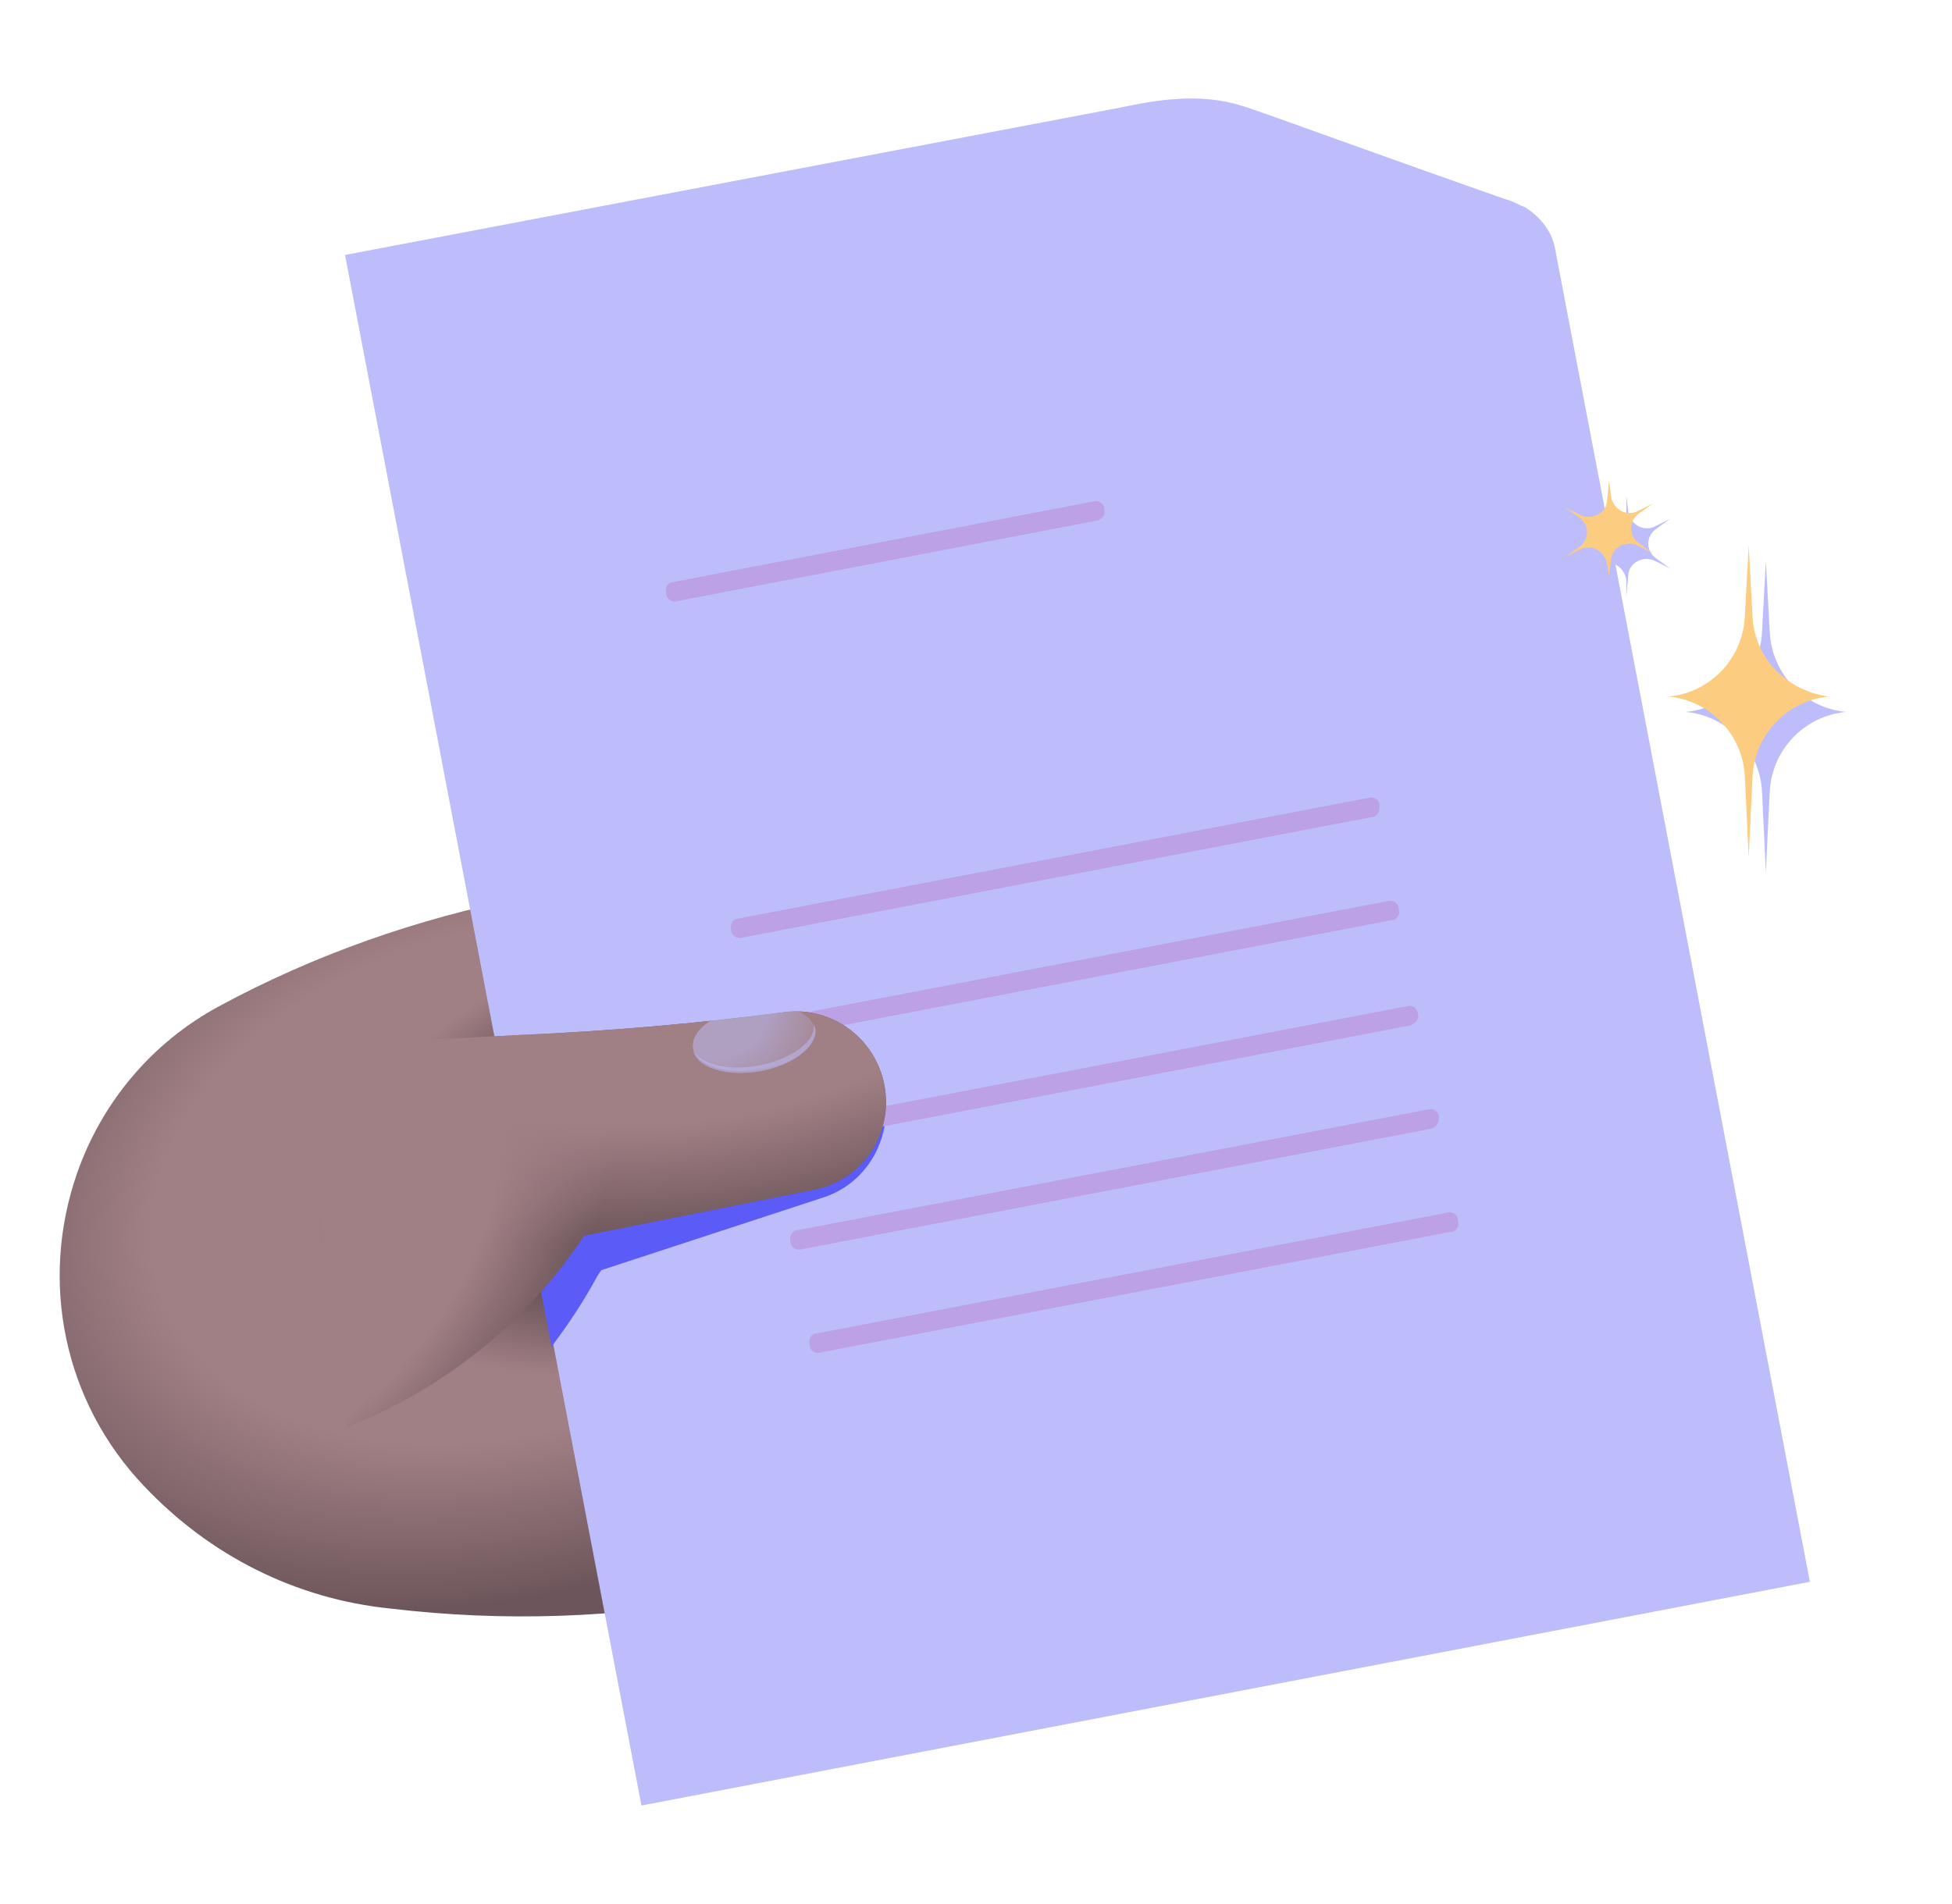 <svg width="41" height="40" viewBox="0 0 41 40" fill="none" xmlns="http://www.w3.org/2000/svg">
<g id="Img">
<g id="Group">
<path id="Vector" d="M38.778 14.956C37.894 15.036 37.211 15.759 37.171 16.643L37.09 18.33L37.01 16.643C36.97 15.759 36.287 15.036 35.404 14.956C36.287 14.876 36.97 14.153 37.01 13.269L37.09 11.783L37.171 13.269C37.211 14.153 37.894 14.876 38.778 14.956ZM34.159 10.417L34.199 10.738C34.239 11.02 34.52 11.18 34.761 11.059L35.083 10.899L34.801 11.1C34.56 11.26 34.56 11.582 34.801 11.742L35.083 11.943L34.761 11.783C34.52 11.662 34.199 11.823 34.199 12.104L34.159 12.546V12.184C34.119 11.903 33.837 11.742 33.596 11.863L33.275 12.024L33.556 11.823C33.797 11.662 33.797 11.341 33.556 11.18L33.275 10.939L33.596 11.1C33.837 11.22 34.159 11.059 34.159 10.778V10.417Z" fill="#BDBDFC"/>
<path id="Vector_2" d="M11.022 18.852C8.773 19.294 6.604 20.057 4.596 21.142C3.19 21.904 2.145 23.15 1.623 24.636C0.82 26.925 1.342 29.456 3.029 31.223C4.395 32.669 6.202 33.593 8.211 33.794C10.58 34.075 12.95 33.995 15.32 33.553L13.633 18.33L11.022 18.852Z" fill="url(#paint0_radial_578_328)"/>
<path id="Vector_3" d="M11.022 18.852C8.773 19.294 6.604 20.057 4.596 21.142C3.19 21.904 2.145 23.15 1.623 24.636C0.82 26.925 1.342 29.456 3.029 31.223C4.395 32.669 6.202 33.593 8.211 33.794C10.58 34.075 12.95 33.995 15.32 33.553L13.633 18.33L11.022 18.852Z" fill="url(#paint1_radial_578_328)"/>
<path id="Vector_4" d="M31.628 4.191C29.779 3.538 27.931 2.882 26.085 2.223C25.201 1.941 24.277 2.102 23.514 2.263L7.247 5.356L13.473 37.931L38.015 33.231L32.672 5.275C32.632 4.994 32.472 4.633 32.03 4.351C31.909 4.311 31.789 4.231 31.628 4.191Z" fill="url(#paint2_linear_578_328)"/>
<path id="Vector_5" d="M11.585 28.291C11.946 27.809 12.267 27.327 12.548 26.805L12.629 26.684L17.288 25.158C18.292 24.837 18.815 23.752 18.534 22.788C18.212 21.824 17.248 21.262 16.244 21.503C14.436 21.945 12.589 22.346 10.741 22.628L10.5 22.668L11.585 28.291Z" fill="#5B5BF7"/>
<path id="Vector_6" d="M31.628 4.191C29.54 3.468 26.607 2.383 26.085 2.223C27.089 2.584 29.379 5.798 29.379 5.798C29.941 5.516 30.704 3.668 32.07 4.391C31.909 4.311 31.789 4.231 31.628 4.191Z" fill="url(#paint3_linear_578_328)"/>
<path id="Vector_7" d="M23.032 10.938L14.236 12.626C14.115 12.666 13.995 12.585 13.995 12.465C13.954 12.344 14.035 12.224 14.155 12.224L22.952 10.537C23.072 10.497 23.193 10.577 23.193 10.697C23.233 10.818 23.153 10.899 23.032 10.938ZM28.817 17.165L15.602 19.695C15.481 19.735 15.361 19.655 15.361 19.535C15.321 19.414 15.401 19.294 15.521 19.294L28.736 16.763C28.857 16.723 28.977 16.803 28.977 16.924C28.977 17.044 28.937 17.165 28.817 17.165ZM29.218 19.334L16.003 21.865C15.883 21.905 15.762 21.824 15.762 21.704C15.722 21.584 15.802 21.463 15.923 21.463L29.138 18.932C29.258 18.892 29.379 18.972 29.379 19.093C29.419 19.213 29.338 19.334 29.218 19.334ZM29.62 21.543L16.405 24.074C16.284 24.114 16.164 24.033 16.164 23.913C16.124 23.792 16.204 23.672 16.324 23.672L29.539 21.141C29.66 21.101 29.78 21.181 29.78 21.302C29.82 21.382 29.74 21.503 29.62 21.543ZM30.061 23.712L16.847 26.243C16.726 26.283 16.605 26.203 16.605 26.082C16.566 25.962 16.646 25.841 16.766 25.841L29.981 23.31C30.102 23.27 30.222 23.35 30.222 23.471C30.222 23.591 30.182 23.672 30.061 23.712ZM30.463 25.881L17.248 28.411C17.128 28.452 17.007 28.371 17.007 28.251C16.967 28.13 17.047 28.01 17.168 28.01L30.383 25.479C30.503 25.439 30.623 25.52 30.623 25.64C30.664 25.76 30.584 25.881 30.463 25.881Z" fill="#BDA1E7"/>
<path id="Vector_8" d="M7.287 29.978C9.255 29.215 10.982 27.849 12.187 26.082L12.267 25.961L17.087 24.997C18.132 24.796 18.775 23.792 18.574 22.788C18.373 21.784 17.449 21.141 16.485 21.262C14.632 21.504 12.769 21.665 10.902 21.744L9.375 21.824L6.282 21.985" fill="url(#paint4_radial_578_328)"/>
<path id="Vector_9" d="M7.287 29.978C9.255 29.215 10.982 27.849 12.187 26.082L12.267 25.961L17.087 24.997C18.132 24.796 18.775 23.792 18.574 22.788C18.373 21.784 17.449 21.141 16.485 21.262C14.632 21.504 12.769 21.665 10.902 21.744L9.375 21.824L6.282 21.985" fill="url(#paint5_radial_578_328)"/>
<path id="Vector_10" opacity="0.5" d="M17.127 21.623C17.087 21.462 16.927 21.302 16.726 21.221H16.525C16.043 21.301 15.521 21.342 15.039 21.382C14.717 21.543 14.517 21.784 14.557 22.025C14.637 22.386 15.24 22.587 15.963 22.467C16.645 22.386 17.168 21.985 17.127 21.623Z" fill="url(#paint6_radial_578_328)"/>
<path id="Vector_11" opacity="0.5" d="M17.127 21.623C17.127 21.583 17.087 21.543 17.087 21.503C17.168 21.864 16.605 22.266 15.922 22.387C15.28 22.507 14.717 22.346 14.557 22.065C14.637 22.427 15.24 22.627 15.963 22.507C16.645 22.387 17.168 21.985 17.127 21.623Z" fill="url(#paint7_radial_578_328)"/>
<path id="Vector_12" d="M38.416 14.634C37.533 14.714 36.85 15.438 36.81 16.321L36.73 18.009L36.649 16.321C36.609 15.438 35.926 14.715 35.042 14.634C35.926 14.554 36.609 13.831 36.649 12.947L36.73 11.461L36.81 12.947C36.85 13.831 37.533 14.514 38.416 14.634ZM33.797 10.095L33.837 10.417C33.877 10.698 34.158 10.858 34.399 10.738L34.721 10.577L34.44 10.778C34.199 10.939 34.199 11.26 34.44 11.421L34.721 11.622L34.399 11.461C34.158 11.34 33.837 11.501 33.837 11.782L33.797 12.104L33.757 11.863C33.717 11.582 33.435 11.421 33.194 11.541L32.873 11.702L33.154 11.501C33.395 11.34 33.395 11.019 33.154 10.858L32.873 10.658L33.194 10.819C33.435 10.939 33.757 10.778 33.757 10.497L33.797 10.095Z" fill="#FCCD81"/>
</g>
</g>
<defs>
<radialGradient id="paint0_radial_578_328" cx="0" cy="0" r="1" gradientUnits="userSpaceOnUse" gradientTransform="translate(10.709 24.805) rotate(-16.739) scale(12.55 8.672)">
<stop offset="0.613" stop-color="#A18085"/>
<stop offset="1" stop-color="#6D565B"/>
</radialGradient>
<radialGradient id="paint1_radial_578_328" cx="0" cy="0" r="1" gradientUnits="userSpaceOnUse" gradientTransform="translate(15.837 23.597) rotate(-16.739) scale(9.476 4.774)">
<stop offset="0.72" stop-color="#6D565B"/>
<stop offset="1" stop-color="#6D565B" stop-opacity="0"/>
</radialGradient>
<linearGradient id="paint2_linear_578_328" x1="19.151" y1="34.601" x2="27.414" y2="6.117" gradientUnits="userSpaceOnUse">
<stop offset="0.35" stop-color="#BDBDFC"/>
<stop offset="0.79" stop-color="#BDBDFC"/>
<stop offset="0.93" stop-color="#BDBDFC"/>
</linearGradient>
<linearGradient id="paint3_linear_578_328" x1="27.605" y1="5.647" x2="28.662" y2="3.323" gradientUnits="userSpaceOnUse">
<stop offset="0.264" stop-color="#BDBDFC"/>
<stop offset="1" stop-color="#BDBDFC"/>
</linearGradient>
<radialGradient id="paint4_radial_578_328" cx="0" cy="0" r="1" gradientUnits="userSpaceOnUse" gradientTransform="translate(6.242 26.217) rotate(-51.59) scale(8.708 5.312)">
<stop offset="0.613" stop-color="#A18085"/>
<stop offset="1" stop-color="#6D565B"/>
</radialGradient>
<radialGradient id="paint5_radial_578_328" cx="0" cy="0" r="1" gradientUnits="userSpaceOnUse" gradientTransform="translate(14.622 19.705) rotate(-9.735) scale(11.367 6.206)">
<stop offset="0.613" stop-color="#A18085"/>
<stop offset="1" stop-color="#A18085" stop-opacity="0"/>
</radialGradient>
<radialGradient id="paint6_radial_578_328" cx="0" cy="0" r="1" gradientUnits="userSpaceOnUse" gradientTransform="translate(15.029 21.12) scale(2.656)">
<stop offset="0.426" stop-color="#BDBDFC"/>
<stop offset="1" stop-color="#BDBDFC" stop-opacity="0"/>
</radialGradient>
<radialGradient id="paint7_radial_578_328" cx="0" cy="0" r="1" gradientUnits="userSpaceOnUse" gradientTransform="translate(15.033 21.409) scale(2.495)">
<stop offset="0.426" stop-color="#BDBDFC"/>
<stop offset="1" stop-color="#BDBDFC"/>
</radialGradient>
</defs>
</svg>
